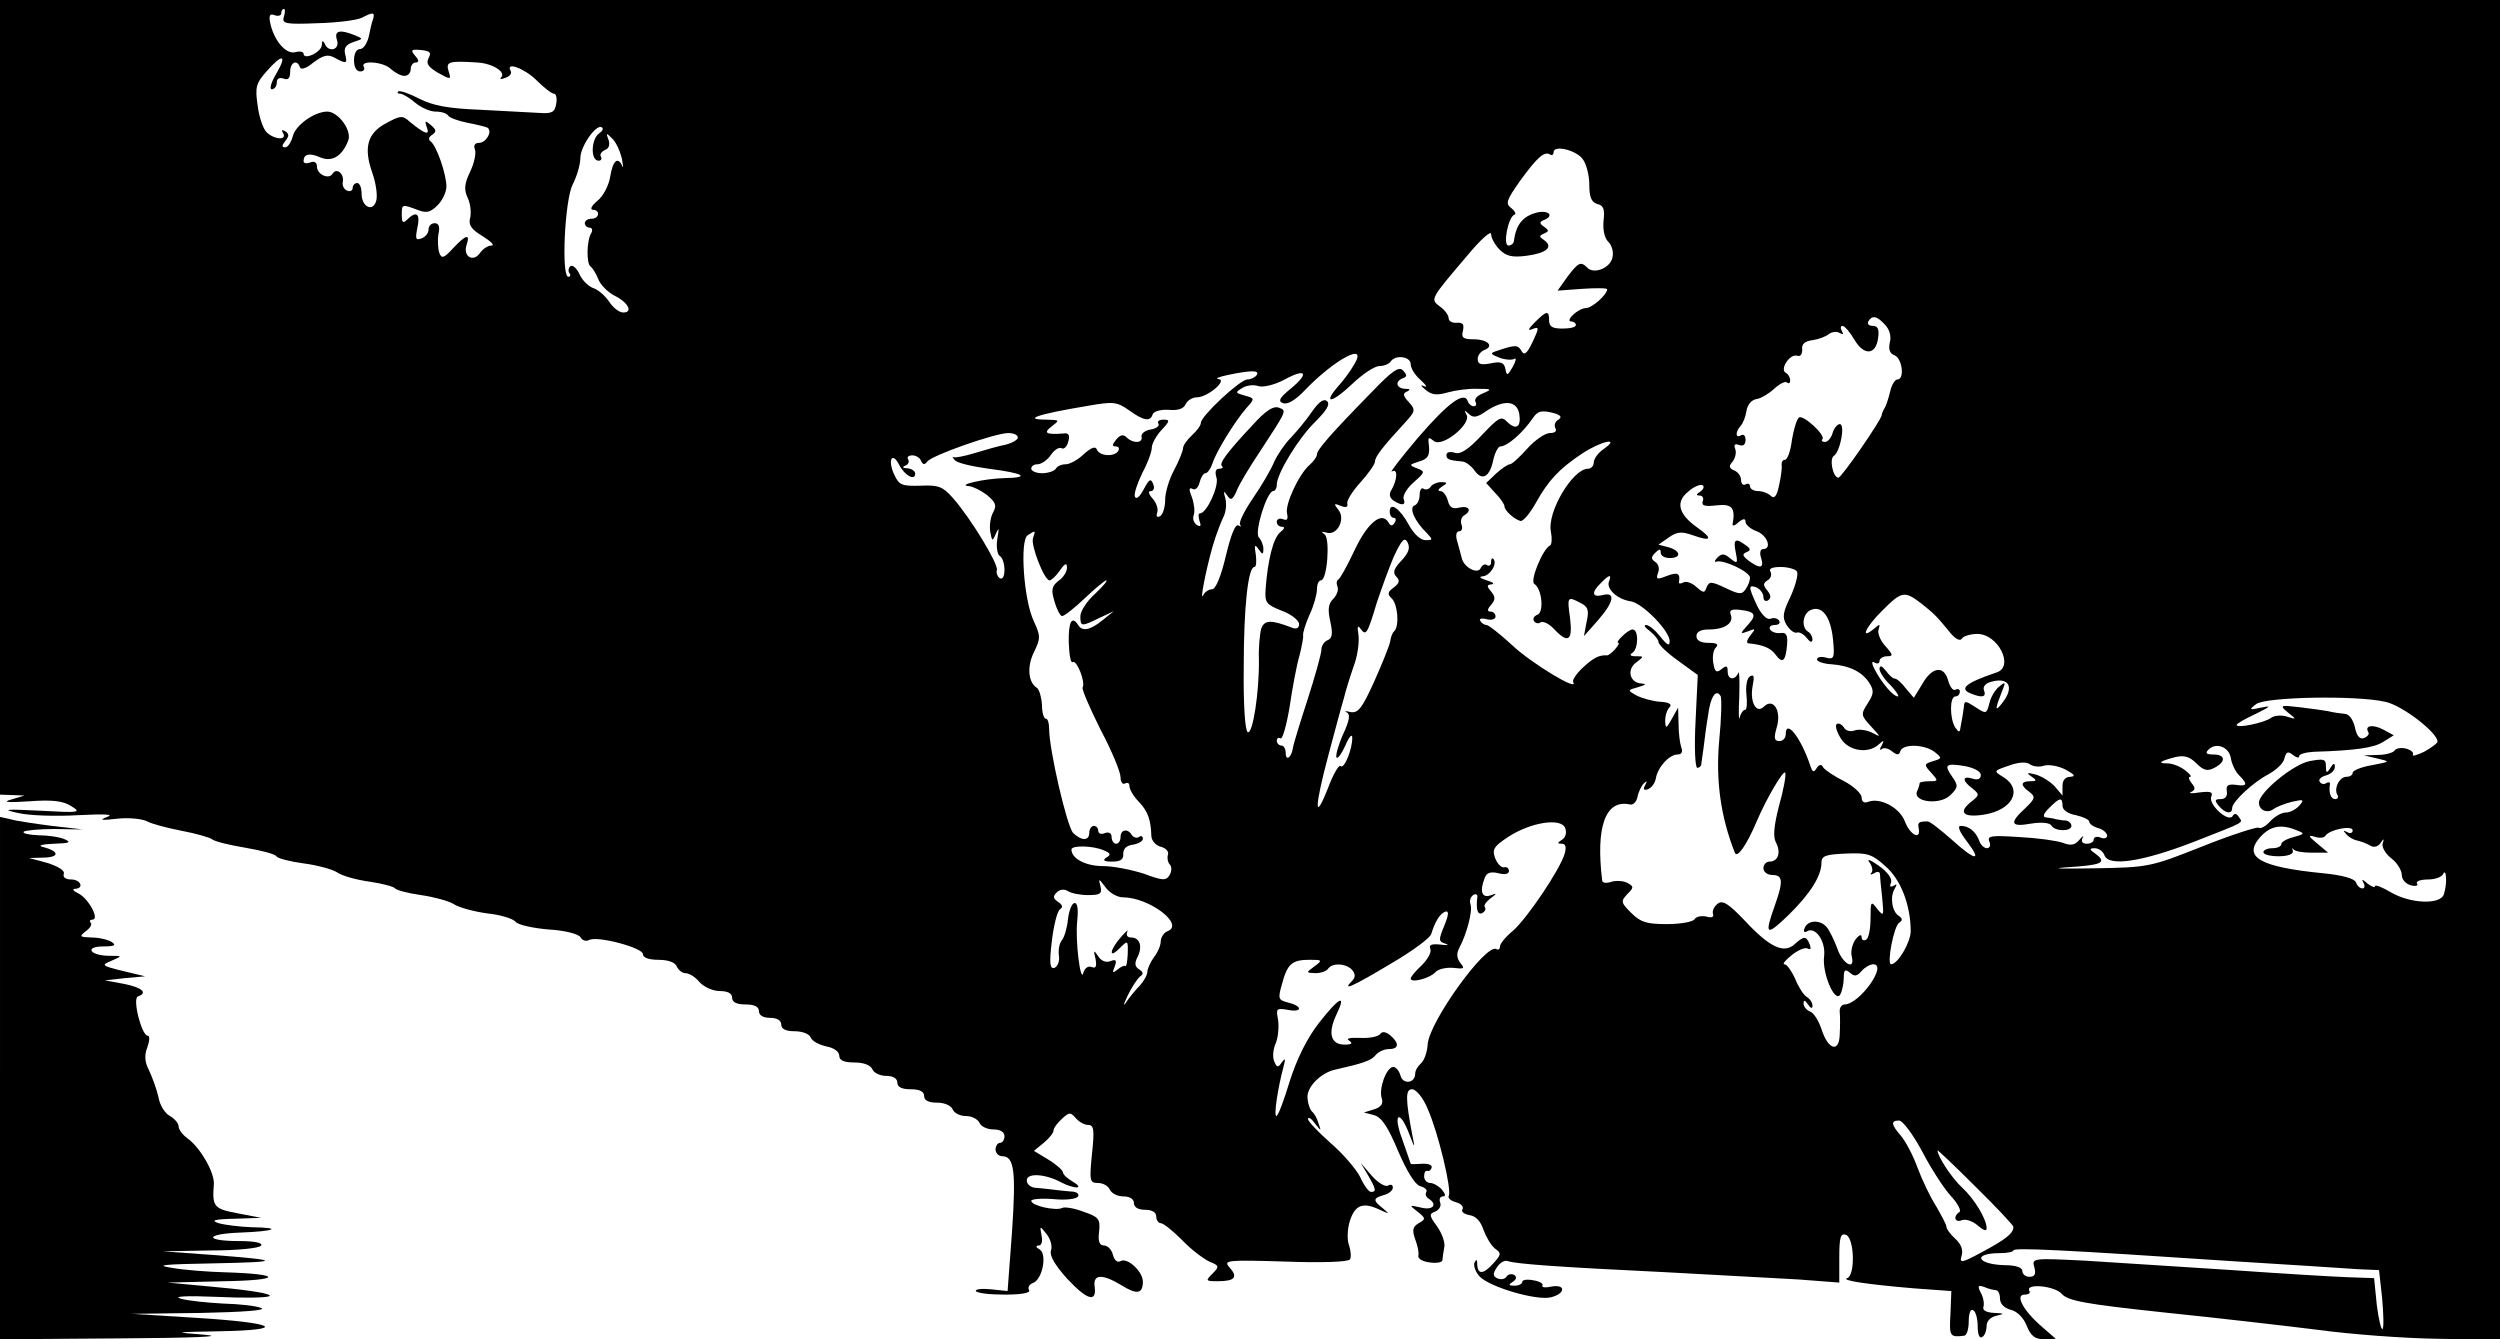 <?xml version="1.0" standalone="no"?>
<!DOCTYPE svg PUBLIC "-//W3C//DTD SVG 20010904//EN"
 "http://www.w3.org/TR/2001/REC-SVG-20010904/DTD/svg10.dtd">
<svg version="1.0" xmlns="http://www.w3.org/2000/svg"
 width="560pt" height="300pt" viewBox="0 0 560 300"
 preserveAspectRatio="xMidYMid meet">
<g transform="translate(0,300) scale(0.1,-0.1)"
fill="#000000" stroke="none">
<path d="M0 2110 l0 -890 28 -1 27 -1 -30 -9 c-21 -6 -8 -7 40 -4 52 4 77 1
95 -11 23 -14 18 -15 -70 -10 -79 4 -87 3 -50 -5 25 -6 85 -8 135 -5 60 3 82
2 65 -4 -19 -7 -13 -8 22 -4 26 3 56 0 68 -6 11 -6 46 -15 77 -21 32 -6 63
-15 68 -19 6 -5 39 -13 75 -19 35 -6 66 -14 69 -19 3 -5 31 -12 61 -16 30 -4
64 -13 75 -20 11 -8 44 -17 73 -21 28 -4 54 -11 57 -15 3 -4 29 -11 58 -15 28
-4 62 -13 73 -20 12 -8 46 -17 75 -21 30 -3 59 -12 64 -19 6 -7 39 -14 73 -17
37 -2 67 -10 72 -17 4 -8 13 -10 19 -7 17 11 121 -17 121 -31 0 -8 13 -13 35
-13 22 0 38 -6 41 -15 4 -8 12 -15 20 -15 8 0 22 -9 31 -20 10 -11 30 -20 45
-20 18 0 28 -5 28 -15 0 -10 10 -15 30 -15 20 0 30 -5 30 -15 0 -9 9 -15 25
-15 16 0 25 -6 25 -15 0 -10 10 -15 30 -15 17 0 33 -6 36 -14 3 -8 18 -16 35
-20 17 -3 29 -12 29 -21 0 -10 10 -15 34 -15 21 0 36 -6 40 -15 3 -8 17 -15
31 -15 16 0 25 -6 25 -15 0 -10 10 -15 30 -15 20 0 30 -5 30 -15 0 -10 10 -15
29 -15 16 0 31 -6 35 -15 3 -8 16 -15 30 -15 13 0 26 -7 30 -15 3 -8 17 -15
31 -15 16 0 25 -6 25 -15 0 -8 -4 -15 -10 -15 -5 0 -10 -7 -10 -15 0 -8 7 -15
15 -15 27 0 31 -34 22 -168 l-10 -134 -38 4 c-20 2 -35 0 -33 -4 3 -5 32 -8
65 -8 38 0 58 4 54 10 -3 6 0 13 9 16 21 8 32 64 15 75 -9 5 -10 9 -2 9 6 0 9
9 6 23 -4 21 -4 22 11 3 9 -11 14 -28 10 -38 -3 -11 9 -32 37 -63 44 -47 66
-54 61 -17 -4 28 17 29 60 3 35 -22 48 -19 48 8 0 23 -35 55 -50 46 -7 -4 -14
2 -17 14 -3 12 -12 21 -20 21 -10 0 -14 9 -11 31 3 29 -1 33 -36 45 -21 8 -42
11 -47 8 -13 -7 -69 5 -69 16 0 4 22 6 49 4 28 -3 52 0 56 6 3 6 -4 11 -17 11
-13 1 -30 3 -38 4 -8 1 -25 3 -37 4 -14 0 -23 8 -23 17 0 17 41 15 78 -5 11
-6 27 -11 34 -11 7 1 3 6 -9 13 -12 7 -22 16 -22 21 0 4 -14 17 -32 28 l-33
20 22 18 c12 10 22 22 22 28 0 5 8 16 19 26 16 15 19 15 31 1 7 -8 19 -15 28
-15 12 0 14 -11 8 -65 -6 -61 -5 -65 14 -65 11 0 23 -7 26 -15 4 -8 17 -15 30
-15 15 0 24 -6 24 -15 0 -9 9 -15 25 -15 16 0 25 -6 25 -15 0 -8 5 -15 10 -15
6 0 27 -17 48 -38 20 -21 48 -42 61 -48 22 -9 23 -11 7 -27 -16 -16 -16 -17
12 -17 38 0 46 9 26 31 -14 16 -7 17 125 13 80 -3 142 -1 145 5 3 5 2 19 -2
31 -5 13 -4 37 2 56 12 36 30 42 69 23 20 -9 20 -9 5 4 -23 18 -23 23 2 30 11
3 20 10 20 17 0 6 -5 8 -11 4 -6 -3 -22 6 -36 22 l-25 29 16 -27 c18 -31 20
-38 7 -38 -5 0 -16 15 -24 33 -9 18 -39 53 -67 77 -27 24 -50 48 -50 53 0 6 7
2 15 -9 15 -19 15 -19 8 1 -3 11 -10 22 -14 25 -4 3 -9 16 -10 29 -4 24 29 58
62 65 62 14 80 20 90 32 6 8 20 14 30 14 23 0 24 13 3 31 -10 8 -18 9 -22 3
-4 -6 -24 -10 -45 -9 -23 1 -33 -1 -25 -6 9 -6 6 -9 -10 -9 -31 0 -38 25 -19
66 24 49 8 42 -39 -18 -27 -35 -49 -80 -65 -130 -13 -43 -26 -78 -30 -78 -6 0
3 62 16 110 5 19 4 21 -4 10 -8 -12 -11 -12 -17 3 -4 10 -2 28 4 41 5 12 7 35
5 51 -5 26 -4 27 21 23 33 -7 35 8 2 16 -23 6 -24 8 -14 43 12 44 22 53 62 53
28 0 29 -1 10 -15 -19 -14 -19 -14 3 -15 12 0 25 5 28 10 9 14 41 12 54 -3 8
-10 7 -17 -1 -25 -23 -23 2 -12 87 39 48 28 89 58 91 67 9 29 20 46 32 50 8 2
7 -8 -3 -32 -13 -32 -13 -35 3 -40 9 -3 4 -4 -11 -2 -20 2 -27 0 -23 -10 3 -7
-6 -23 -19 -36 -14 -13 -25 -26 -25 -30 0 -11 44 1 55 14 6 7 23 11 39 10 26
-3 28 -2 17 11 -8 11 -9 21 -2 34 17 32 30 83 25 97 -3 8 0 17 6 21 6 4 11 1
9 -6 -3 -27 1 -40 12 -34 6 4 8 9 5 13 -3 3 2 11 12 19 16 12 16 13 0 7 -19
-6 -24 10 -12 40 4 11 13 14 30 10 15 -4 24 -2 24 5 0 6 -5 10 -11 8 -6 -1
-15 8 -20 21 -7 19 -3 26 29 47 50 33 119 44 128 20 4 -10 1 -21 -7 -26 -11
-7 -11 -9 -1 -9 9 0 11 -7 7 -22 -11 -37 -85 -146 -116 -173 -16 -13 -29 -29
-29 -35 0 -6 -4 -9 -8 -6 -23 14 -150 -162 -154 -213 -1 -18 -8 -37 -15 -43
-7 -6 -13 -16 -13 -23 0 -22 -28 -25 -33 -4 -3 10 -10 19 -16 19 -15 0 -33
-48 -26 -70 4 -12 -1 -20 -17 -25 l-23 -7 23 -6 c17 -5 31 -26 54 -81 20 -46
38 -75 49 -78 11 -3 17 -9 14 -13 -3 -5 -1 -11 5 -15 21 -13 10 -27 -17 -20
-27 6 -27 6 -8 -9 19 -15 19 -17 3 -26 -14 -8 -15 -16 -8 -36 5 -13 9 -30 7
-37 -1 -7 10 -13 26 -15 15 -2 27 0 28 5 0 4 2 17 4 28 3 11 -5 32 -16 48 -18
24 -18 28 -4 33 9 4 14 13 11 20 -3 8 0 14 6 14 7 0 6 5 -2 15 -7 8 -19 15
-26 15 -8 0 -14 7 -14 15 0 8 3 14 8 12 4 -1 8 3 9 8 1 6 -9 9 -23 8 -13 -1
-24 -1 -24 0 0 1 -9 26 -19 55 -22 58 -6 69 16 11 12 -32 13 -32 7 -4 -16 84
-16 105 -1 105 9 0 25 -19 35 -44 23 -51 55 -183 47 -195 -2 -5 5 -11 16 -14
12 -3 18 -10 15 -16 -4 -5 4 -11 16 -13 14 -2 25 -14 31 -33 6 -16 17 -35 26
-42 14 -10 14 -13 -3 -32 -23 -26 -36 -27 -37 -3 0 11 -2 12 -6 4 -3 -7 2 -21
11 -31 22 -24 128 -55 160 -47 33 8 34 30 1 24 -13 -3 -22 -2 -20 2 3 4 -6 10
-20 12 -14 3 -25 1 -25 -3 0 -5 -8 -9 -17 -9 -14 0 -15 2 -4 9 8 5 9 11 3 15
-6 3 -13 2 -17 -3 -3 -6 -12 -8 -20 -5 -11 5 -12 10 -2 25 7 11 18 17 25 14
17 -6 106 -13 357 -25 110 -6 242 -13 293 -16 l92 -7 0 56 c0 46 3 55 15 51
19 -8 21 -90 3 -97 -16 -5 43 -14 150 -23 l83 -6 -2 -52 c-3 -50 -1 -52 31
-48 6 1 10 16 10 33 0 17 4 28 10 24 6 -3 10 -20 10 -36 0 -18 4 -28 10 -24 6
3 10 15 10 25 0 11 9 20 23 23 18 4 17 5 -6 6 -18 1 -27 6 -24 14 2 6 0 21 -6
31 -8 16 -6 18 8 13 9 -4 21 -7 26 -7 5 0 9 -9 9 -19 0 -11 9 -21 24 -25 14
-3 29 -18 36 -36 9 -23 19 -30 39 -30 l26 1 -31 27 c-42 36 -61 72 -39 72 9 0
14 4 11 8 -11 18 56 12 72 -6 14 -16 52 -23 230 -42 117 -12 273 -30 345 -39
73 -10 194 -19 270 -20 l137 -2 0 1500 0 1501 -2800 0 -2800 0 0 -890z m636
853 c-5 -16 2 -18 75 -15 44 1 89 7 99 12 25 13 30 13 26 -2 -3 -7 -7 -25 -10
-40 -4 -16 -12 -28 -20 -28 -8 0 -13 -11 -13 -25 0 -15 5 -25 14 -25 8 0 11 5
8 10 -10 16 45 12 61 -5 9 -8 22 -15 30 -15 8 0 14 7 14 15 0 8 5 15 11 15 8
0 8 5 -1 15 -11 13 -9 15 13 13 20 -2 24 -6 17 -18 -6 -12 -1 -20 21 -33 29
-16 30 -16 24 3 -7 22 0 24 64 20 35 -2 66 -22 53 -34 -3 -4 1 -4 11 0 9 3 14
10 11 15 -13 22 31 6 58 -21 16 -16 34 -30 39 -30 5 0 7 -10 5 -22 -3 -19 -9
-23 -37 -21 -19 1 -78 4 -131 7 -75 3 -107 9 -139 25 -23 12 -44 19 -47 16 -3
-3 -1 -5 5 -5 5 0 20 -9 33 -20 13 -11 33 -20 46 -20 13 0 25 -4 28 -9 3 -5
23 -12 43 -16 21 -4 41 -9 45 -11 12 -8 -3 -34 -19 -34 -9 0 -13 -6 -9 -15 3
-9 -2 -31 -11 -50 -13 -27 -14 -40 -5 -59 6 -13 8 -33 5 -45 -4 -15 3 -25 28
-40 19 -12 28 -21 20 -21 -8 0 -19 -7 -26 -17 -15 -21 -38 -8 -30 18 9 26 -1
24 -30 -7 -21 -23 -26 -24 -31 -10 -3 9 -4 28 -2 41 4 17 1 25 -8 25 -8 0 -14
-6 -14 -14 0 -8 -7 -17 -16 -20 -13 -5 -14 -1 -9 24 7 31 -2 39 -23 18 -9 -9
-12 -7 -12 10 0 25 0 25 35 12 20 -8 29 -6 45 10 11 11 20 30 20 42 0 28 -22
91 -35 101 -6 4 -5 10 3 15 10 7 10 11 -3 22 -13 11 -14 10 -9 -5 8 -20 -5
-15 -39 13 -15 14 -21 13 -52 -4 -42 -22 -51 -55 -31 -111 8 -23 12 -50 9 -62
-7 -27 -33 -15 -33 15 0 13 -4 24 -10 24 -5 0 -10 -5 -10 -11 0 -6 -6 -9 -12
-6 -7 2 -12 11 -10 20 3 18 -14 32 -23 18 -8 -14 -35 -2 -35 16 0 9 -6 13 -15
9 -8 -3 -15 -2 -15 3 0 16 13 19 36 9 27 -12 50 1 64 37 9 22 -22 65 -47 65
-28 0 -71 -30 -77 -55 -4 -14 -11 -25 -17 -25 -8 0 -8 4 0 14 9 11 9 16 0 22
-8 4 -9 3 -5 -4 10 -17 -20 -15 -37 2 -8 8 -17 35 -20 61 -6 40 -3 49 20 75
36 41 47 38 22 -5 -12 -20 -16 -35 -10 -35 6 0 11 7 11 15 0 9 6 12 15 9 10
-4 15 0 15 15 0 22 16 29 22 10 2 -6 15 -2 30 11 22 16 32 19 47 11 27 -15 30
-14 24 8 -3 14 2 21 19 27 22 7 22 7 3 15 -35 14 -47 10 -40 -11 7 -22 -20
-29 -28 -7 -4 7 -6 6 -6 -4 -1 -16 -41 -35 -41 -19 0 4 -9 6 -19 3 -21 -5 -48
27 -56 67 -3 16 0 20 10 16 8 -3 15 -1 15 4 0 6 3 10 6 10 3 0 3 -8 0 -17z
m707 -261 c-19 -12 -21 -62 -2 -62 5 0 8 4 5 9 -3 5 1 11 9 15 9 3 12 12 8 23
-6 16 -5 16 8 3 9 -8 18 -29 22 -45 3 -17 4 -24 1 -17 -10 22 -21 13 -27 -23
-3 -20 -16 -45 -29 -55 -13 -11 -17 -19 -10 -20 17 0 15 -20 -3 -20 -8 0 -15
-4 -15 -10 0 -5 5 -10 11 -10 5 0 7 -5 4 -11 -11 -16 -12 -70 -2 -76 4 -3 12
-15 17 -28 5 -13 21 -29 36 -37 31 -15 43 -38 20 -38 -9 0 -23 11 -32 25 -9
13 -25 27 -36 30 -10 4 -24 17 -30 31 -6 13 -15 21 -20 18 -4 -3 -6 -10 -3
-15 4 -5 3 -9 -2 -9 -16 0 -8 173 10 207 9 18 17 44 17 59 0 27 38 80 49 68 3
-3 0 -8 -6 -12z m2202 -58 c8 -10 15 -36 15 -57 0 -29 5 -40 18 -44 14 -3 17
-12 14 -37 -2 -20 2 -39 10 -47 8 -7 13 -23 10 -35 -4 -24 -41 -39 -56 -24
-15 15 -20 13 -45 -20 l-22 -31 55 4 c31 2 56 2 56 -1 0 -12 -34 -42 -47 -42
-8 0 -21 -7 -29 -15 -9 -8 -11 -15 -5 -15 6 0 11 -4 11 -8 0 -5 -13 -8 -30 -8
-22 0 -30 4 -30 18 0 23 -5 23 -32 -4 -15 -15 -17 -20 -5 -15 15 6 15 3 0 -29
-13 -27 -19 -31 -25 -20 -8 14 -14 14 -55 0 -16 -5 -15 -7 5 -15 13 -5 28 -6
34 -3 5 4 4 -4 -3 -17 -12 -21 -14 -22 -17 -5 -3 14 -10 17 -33 12 -22 -4 -29
-2 -29 10 0 8 7 17 15 20 23 9 7 24 -25 24 -23 0 -27 4 -23 19 3 14 0 19 -13
18 -10 -1 -19 3 -19 10 0 7 -9 19 -19 26 -23 17 -23 16 62 116 28 34 52 55 52
47 0 -9 9 -25 19 -35 15 -15 28 -18 60 -14 46 6 61 20 40 35 -12 8 -12 10 0
15 11 5 11 7 0 15 -11 7 -11 11 -1 15 24 9 12 23 -15 17 -32 -8 -47 -27 -52
-64 0 -5 -6 -10 -12 -10 -13 0 -1 63 13 69 5 1 2 8 -7 15 -13 10 -11 17 20 61
38 52 54 67 67 59 4 -3 8 -1 8 5 0 17 50 5 65 -15z m678 -372 c10 -11 14 -26
10 -40 -3 -15 0 -24 11 -28 17 -7 23 -54 6 -54 -5 0 -13 -12 -16 -27 -4 -16
-9 -32 -13 -38 -3 -5 -6 -12 -6 -15 -1 -11 -90 -140 -97 -140 -12 0 -21 42
-10 49 14 9 26 71 13 71 -5 0 -13 -9 -16 -20 -3 -11 -11 -20 -17 -20 -6 0 -9
3 -6 6 9 8 -42 55 -52 49 -5 -3 -12 -26 -16 -50 -3 -25 -10 -45 -16 -45 -5 0
-8 -6 -7 -12 1 -7 -2 -28 -6 -46 -5 -24 -11 -30 -18 -23 -6 6 -19 11 -29 11
-10 0 -18 5 -18 11 0 5 -4 7 -10 4 -5 -3 -10 1 -10 10 0 8 -7 18 -15 21 -12 5
-13 10 -4 20 6 8 9 20 6 28 -4 10 -1 13 9 9 9 -3 14 1 14 12 0 9 -4 13 -10 10
-13 -8 -13 8 -1 21 5 5 11 20 13 33 2 14 11 25 22 27 10 1 28 12 40 23 13 12
26 18 29 14 4 -3 7 -1 7 5 0 6 -4 14 -10 17 -14 8 10 44 26 38 7 -2 11 3 11
14 -2 12 6 19 23 21 14 2 30 8 37 14 7 5 18 6 24 2 8 -4 9 -3 5 4 -4 7 -3 12
1 12 5 0 17 -14 27 -31 21 -36 48 -35 53 4 3 20 -1 27 -12 27 -9 0 -13 5 -10
10 9 15 20 12 38 -8z m-1190 -89 c-9 -16 -26 -38 -37 -50 -34 -40 -11 -35 33
7 23 22 50 40 61 40 10 0 22 5 25 10 10 16 45 12 45 -6 0 -9 10 -25 23 -36 12
-11 15 -17 7 -13 -9 4 -8 1 3 -8 14 -12 26 -13 50 -6 18 5 48 9 67 8 32 0 33
-1 12 -10 -13 -5 -20 -13 -17 -19 3 -5 2 -10 -4 -10 -5 0 -11 5 -13 11 -8 24
-45 -4 -113 -83 -38 -45 -64 -79 -57 -74 14 8 12 -20 -2 -43 -5 -8 -3 -16 5
-22 20 -13 29 -11 23 4 -2 7 8 24 23 37 25 22 26 24 7 31 -18 7 -18 8 4 15 22
6 26 15 22 43 -1 12 1 12 12 3 19 -15 85 39 73 59 -6 11 -5 11 5 2 10 -10 19
-8 39 6 39 26 68 24 74 -5 5 -30 -6 -39 -27 -19 -13 14 -19 10 -57 -30 -30
-32 -48 -44 -61 -39 -10 3 -18 1 -18 -5 0 -10 5 -12 37 -15 7 -1 19 -10 26
-20 17 -24 34 -15 42 24 4 17 11 30 16 30 15 0 50 30 73 64 10 15 19 17 41 12
21 -5 25 -10 16 -16 -8 -4 -10 -13 -7 -19 4 -7 -1 -11 -12 -11 -11 0 -34 -16
-51 -35 -17 -19 -34 -35 -39 -35 -4 0 -18 -9 -31 -21 l-22 -21 20 -22 c12 -12
21 -26 21 -30 0 -10 23 -30 36 -33 6 -1 21 17 34 40 29 52 53 77 104 111 42
28 88 38 48 10 -12 -8 -22 -22 -22 -30 0 -8 -6 -14 -13 -14 -34 0 -92 -97 -83
-141 3 -15 2 -29 -2 -31 -16 -7 -46 -80 -35 -86 17 -11 22 -63 7 -69 -8 -3
-11 -9 -8 -14 3 -5 10 -7 15 -3 6 3 19 -3 30 -15 32 -34 42 -26 36 24 -7 49
-6 50 24 34 16 -8 19 -16 13 -42 l-6 -32 31 35 c36 41 41 65 11 57 -24 -6 -26
6 -4 27 19 20 25 20 18 3 -6 -17 20 -40 49 -44 26 -4 87 -66 87 -89 0 -12 -5
-10 -21 10 -11 14 -25 26 -32 26 -6 0 -2 -6 9 -14 10 -8 19 -19 19 -24 0 -6
20 -25 44 -42 l44 -32 -5 -104 c-3 -57 -1 -104 4 -104 4 0 8 3 9 8 0 4 3 21 5
37 2 17 6 49 10 72 5 42 18 61 28 44 3 -4 2 -50 -3 -100 -8 -88 3 -170 35
-251 5 -14 27 18 49 70 21 50 61 118 64 109 2 -6 -4 -39 -14 -74 -11 -43 -14
-69 -7 -82 12 -22 5 -43 -14 -43 -8 0 -14 -7 -14 -15 0 -8 9 -15 20 -15 24 0
25 -14 5 -70 -23 -65 -19 -68 31 -20 49 48 74 88 74 117 0 16 9 19 55 21 48 2
58 -1 88 -28 35 -30 57 -88 57 -147 -1 -25 -29 -73 -44 -73 -10 0 6 85 18 93
8 5 8 9 0 15 -16 9 -21 43 -10 61 6 10 5 12 -2 7 -8 -4 -10 -2 -6 7 3 9 -8 24
-28 38 -18 13 -27 16 -21 8 7 -9 9 -20 5 -24 -4 -5 -1 -5 6 -1 6 4 12 4 13 -1
0 -4 2 -28 5 -53 4 -42 4 -44 -11 -26 -14 19 -15 17 -15 -21 0 -23 -4 -45 -10
-48 -5 -3 -10 -1 -10 6 0 7 -6 5 -14 -6 -7 -10 -11 -27 -8 -38 8 -33 -22 -15
-33 20 -6 16 -16 37 -23 46 -15 18 -44 16 -50 -3 -3 -7 0 -10 6 -6 19 11 42
-23 38 -56 -5 -38 24 -105 36 -86 4 7 8 24 8 37 0 19 3 21 14 12 10 -9 16 -8
26 4 7 8 19 15 26 15 33 0 -30 -89 -64 -90 -7 0 -12 -8 -11 -17 1 -10 1 -32 0
-50 -1 -42 -26 -35 -41 12 -6 18 -17 36 -25 39 -8 3 -15 11 -15 18 0 9 3 8 10
-2 6 -9 10 -10 10 -3 0 7 -6 16 -13 20 -7 4 -19 23 -26 41 -8 17 -18 32 -24
32 -5 0 2 9 17 21 14 11 30 18 36 14 6 -3 7 0 4 9 -8 20 -13 20 -34 1 -24 -22
-56 -7 -111 52 -37 39 -50 47 -61 39 -8 -6 -13 -16 -11 -23 3 -7 -3 -10 -15
-6 -11 2 -23 0 -26 -6 -4 -6 -32 -11 -62 -11 -45 0 -59 4 -80 25 -23 23 -24
26 -9 42 15 15 15 17 1 25 -9 5 -25 6 -36 3 -11 -4 -20 -3 -21 2 -15 121 7
183 62 171 7 -2 15 6 17 17 2 11 9 25 14 30 8 7 8 6 3 -4 -5 -9 -3 -12 6 -9 8
3 16 13 18 24 4 25 30 54 49 54 9 0 12 6 8 16 -3 9 -6 32 -6 52 l-1 37 -14
-25 c-13 -23 -14 -23 -15 -5 0 12 4 25 10 31 6 6 -1 11 -21 12 -17 1 -41 8
-53 14 -21 12 -21 12 4 19 17 5 19 7 7 8 -26 1 -34 31 -12 47 18 14 18 14 -1
14 -12 0 -15 3 -7 8 13 9 14 52 0 52 -5 0 -15 -7 -23 -15 -9 -8 -13 -15 -9
-15 3 0 0 -6 -7 -14 -7 -8 -15 -14 -18 -14 -18 1 -30 -5 -54 -27 -15 -14 -25
-29 -22 -33 14 -23 -95 43 -137 83 -27 25 -53 45 -57 45 -5 0 -11 4 -14 9 -4
5 3 7 14 4 11 -3 20 0 20 6 0 6 -5 11 -11 11 -8 0 -8 5 1 15 10 12 10 18 0 30
-10 12 -10 15 1 16 8 1 3 5 -11 9 -15 5 -18 8 -9 9 17 1 34 29 24 39 -3 3 -5
0 -5 -7 0 -7 -4 -10 -9 -7 -5 4 -11 0 -14 -6 -6 -16 -39 1 -43 23 -2 7 -6 24
-10 37 -4 13 -2 22 5 22 5 0 8 6 5 14 -3 8 -1 17 5 21 19 11 12 23 -10 18 -15
-4 -22 0 -26 16 -3 11 -10 21 -17 21 -6 0 -4 5 4 10 13 8 13 10 -2 10 -9 0
-20 -5 -23 -10 -4 -6 -11 -8 -16 -5 -5 4 -9 -3 -9 -14 0 -10 -5 -21 -11 -23
-14 -5 0 -36 27 -62 14 -15 14 -16 -3 -16 -11 0 -26 14 -37 34 -20 37 -43 53
-43 30 0 -8 4 -14 9 -14 5 0 6 -5 2 -11 -5 -8 -9 -8 -14 1 -15 25 -47 -1 -76
-63 -16 -34 -32 -63 -36 -65 -4 -2 -5 -9 -2 -16 3 -8 -2 -20 -10 -28 -11 -11
-12 -24 -6 -51 6 -27 4 -37 -6 -41 -8 -3 -14 -13 -14 -21 0 -9 -14 -59 -31
-112 -17 -52 -32 -101 -33 -109 -3 -21 -16 -30 -16 -11 0 9 -4 17 -10 17 -5 0
-10 5 -10 11 0 5 4 8 8 5 5 -3 14 30 21 72 6 42 16 94 22 114 5 20 9 40 8 45
-1 4 5 25 14 45 10 21 17 47 17 58 0 11 4 20 9 20 14 0 21 94 8 103 -8 6 -7 7
4 4 24 -8 44 30 27 51 -11 14 -10 15 5 9 12 -5 17 -3 15 5 -2 6 11 27 29 47
18 20 33 41 33 47 0 11 18 34 67 87 24 26 24 29 9 46 -14 15 -14 20 -4 24 8 4
7 6 -4 6 -21 1 -24 17 -5 24 9 3 9 7 0 17 -9 10 -24 0 -70 -48 -96 -98 -123
-130 -123 -140 0 -5 -7 -15 -16 -23 -24 -20 -56 -89 -51 -109 3 -13 0 -17 -9
-13 -8 3 -14 0 -14 -6 0 -6 5 -11 12 -11 7 0 5 -5 -4 -12 -16 -13 -28 -62 -33
-127 -2 -31 1 -35 36 -49 22 -8 39 -22 39 -30 0 -9 -6 -12 -16 -8 -47 18 -62
18 -69 -3 -3 -11 -6 -42 -5 -68 1 -74 -14 -169 -25 -163 -6 3 -10 61 -9 145 0
138 10 225 24 225 4 0 5 12 3 28 -4 21 -2 24 6 12 9 -13 11 -13 11 1 0 8 -5
20 -10 25 -11 11 18 104 32 104 4 0 8 6 8 14 0 25 49 105 86 141 25 25 34 39
27 46 -7 7 -18 0 -34 -23 -12 -18 -34 -44 -47 -58 -14 -14 -31 -39 -38 -55 -7
-17 -28 -53 -48 -82 -19 -28 -32 -54 -28 -59 4 -4 2 -4 -4 -1 -7 4 -17 -22
-28 -68 -11 -47 -23 -75 -31 -75 -7 0 -16 -6 -19 -12 -10 -22 5 54 20 107 8
28 20 58 25 68 5 10 7 28 4 40 -5 17 -4 19 4 7 8 -12 12 -10 21 10 5 14 28 52
50 85 64 98 63 95 44 102 -12 4 -29 -7 -58 -39 -60 -64 -75 -86 -69 -92 4 -3
1 -6 -6 -6 -8 0 -10 -7 -6 -20 6 -19 -22 -80 -37 -80 -4 0 -4 -7 -1 -17 4 -11
3 -14 -6 -9 -7 5 -10 14 -7 22 3 8 1 26 -4 40 -7 17 -7 23 1 19 6 -4 13 2 16
14 3 12 9 21 13 21 5 0 12 10 16 22 8 26 50 94 76 124 19 21 19 22 -4 28 -21
6 -22 7 -5 17 9 6 26 8 36 4 11 -3 36 3 57 14 49 27 58 16 16 -19 -26 -21 -30
-29 -18 -33 10 -4 28 7 48 28 68 71 144 111 111 58z m-218 -23 c-3 -5 -13 -10
-21 -10 -16 0 -104 -82 -104 -97 0 -6 -9 -18 -20 -28 -11 -10 -20 -23 -20 -29
0 -6 -9 -28 -20 -49 -11 -20 -20 -50 -20 -66 0 -17 -5 -33 -11 -37 -7 -4 -10
-1 -7 7 3 8 -1 22 -10 32 -9 10 -11 17 -4 17 6 0 9 7 5 16 -5 13 -9 11 -21
-12 -9 -17 -17 -24 -20 -16 -2 7 6 30 17 53 12 22 21 47 21 56 0 9 10 27 22
40 19 20 19 23 4 23 -9 0 -15 -4 -11 -9 3 -5 -5 -11 -17 -13 -13 -2 -22 -9
-21 -16 4 -15 -19 -16 -33 -2 -8 8 -15 6 -24 -5 -9 -11 -9 -15 -1 -15 7 0 9
-4 6 -10 -9 -14 -42 -12 -48 3 -3 8 -12 5 -29 -10 -13 -13 -32 -23 -41 -23 -9
0 -19 -4 -22 -10 -3 -5 -17 -10 -31 -10 -13 0 -24 5 -24 10 0 6 6 10 14 10 8
0 22 9 30 21 8 12 19 18 24 15 5 -3 12 3 15 15 4 14 1 20 -11 18 -39 -3 -46 1
-26 16 18 14 18 14 -10 15 -58 0 -23 12 91 31 57 10 65 9 92 -10 33 -24 48
-26 53 -9 3 7 18 11 36 10 22 -2 34 3 38 13 4 8 15 15 25 15 24 0 70 39 48 41
-8 1 2 5 21 9 53 11 72 11 65 0z m-535 -140 c0 -5 -12 -12 -27 -16 -16 -3 -47
-12 -70 -19 -23 -7 -44 -11 -47 -9 -4 2 -2 -1 3 -7 5 -6 39 -14 76 -19 79 -10
95 -20 34 -21 -44 -1 -109 -16 -78 -18 9 -1 27 -10 40 -20 19 -16 22 -23 14
-38 -6 -10 -9 -29 -7 -43 4 -23 5 -24 13 -5 7 15 7 12 3 -12 -3 -17 0 -34 5
-38 6 -3 11 -17 11 -31 0 -15 -4 -23 -11 -19 -5 4 -8 12 -6 18 4 13 -59 117
-99 162 -22 25 -32 29 -72 27 -42 -1 -48 1 -59 25 -15 32 -5 53 11 22 12 -24
36 -37 36 -20 0 6 -8 11 -17 12 -11 0 -13 3 -5 6 6 2 10 9 6 14 -3 5 1 9 10 9
8 0 17 -6 19 -12 4 -9 8 -10 14 -2 10 14 150 63 181 64 12 0 22 -4 22 -10z
m1529 -121 c-10 -6 -10 -9 -2 -9 7 0 10 -6 7 -13 -3 -10 5 -12 31 -9 34 4 43
-5 36 -42 -1 -5 5 -4 13 4 11 9 16 9 16 1 0 -6 11 -16 25 -21 24 -9 35 -40 14
-40 -6 0 -8 -9 -4 -20 7 -23 -2 -25 -28 -6 -14 11 -15 15 -5 19 10 4 10 8 -2
16 -23 17 -28 13 -22 -16 5 -25 4 -27 -12 -14 -13 11 -19 12 -29 2 -7 -7 -7
-11 -2 -9 16 5 75 -23 75 -36 0 -6 -4 -18 -10 -26 -8 -12 -14 -12 -45 3 -32
15 -36 15 -42 2 -5 -14 -7 -14 -24 1 -10 9 -23 13 -29 9 -6 -3 -10 -3 -9 2 3
19 -3 22 -27 13 -23 -9 -25 -8 -20 7 4 9 1 20 -6 24 -10 7 -10 11 0 21 9 9 12
9 12 0 0 -7 9 -12 20 -12 27 0 25 16 -2 24 l-23 6 23 16 c18 13 29 14 54 5 42
-15 46 -8 9 18 -42 30 -48 57 -19 80 12 11 27 17 32 14 4 -3 2 -9 -5 -14z
m-1495 -104 c-6 -15 25 -95 37 -95 4 0 15 10 23 22 12 17 16 18 16 6 0 -8 -8
-22 -19 -29 -15 -12 -17 -20 -9 -46 5 -18 13 -33 17 -33 5 0 28 18 51 40 23
22 45 40 48 40 4 0 -8 -14 -25 -30 -18 -16 -33 -39 -33 -50 0 -24 2 -24 43 -4
l32 15 -25 -20 c-28 -23 -46 -26 -55 -11 -14 22 -22 7 -21 -39 1 -27 4 -47 9
-44 9 5 29 -45 22 -57 -2 -4 16 -46 40 -94 25 -47 45 -95 45 -107 0 -11 5 -17
10 -14 6 3 10 1 10 -6 0 -7 9 -23 21 -35 20 -21 27 -40 28 -77 1 -11 10 -21
22 -24 11 -3 18 -11 15 -18 -2 -7 0 -17 4 -21 5 -5 5 -15 0 -24 -8 -13 -15
-13 -58 3 -28 9 -69 17 -92 17 -38 0 -70 17 -70 37 0 10 49 9 73 -2 15 -6 16
-10 5 -16 -9 -6 -5 -9 13 -9 19 0 26 5 25 17 0 12 7 19 22 21 12 2 22 8 22 13
0 6 -4 8 -9 4 -5 -3 -12 -1 -16 5 -9 15 -25 12 -25 -5 0 -8 -4 -15 -10 -15 -5
0 -10 7 -10 15 0 9 -6 12 -15 9 -8 -4 -15 -1 -15 5 0 6 -4 11 -10 11 -5 0 -10
-7 -10 -15 0 -19 -17 -19 -36 -1 -14 14 -54 187 -54 234 0 12 -3 22 -7 22 -5
0 -9 14 -9 31 -1 17 -6 34 -11 38 -20 12 -23 48 -7 80 15 31 15 36 0 69 -23
47 -32 182 -14 193 18 12 18 11 12 -6z m825 -51 c-17 -18 -20 -27 -11 -36 8
-8 7 -14 -6 -24 -14 -10 -15 -15 -4 -25 13 -14 17 -61 5 -73 -4 -3 -8 -14 -9
-23 -2 -10 -18 -50 -36 -90 -27 -60 -36 -71 -53 -68 -11 3 -15 2 -8 -1 8 -4 6
-18 -9 -50 -11 -25 -17 -48 -14 -51 3 -3 12 10 20 28 8 19 15 26 15 17 1 -24
-18 -72 -26 -64 -4 4 -17 -19 -29 -51 -31 -78 -29 -39 2 77 14 52 29 109 34
125 4 17 14 49 22 72 9 23 13 55 11 70 -3 20 -2 24 5 14 12 -16 15 -11 36 59
10 30 27 77 38 103 18 38 24 45 31 32 6 -12 3 -23 -14 -41z m886 -24 c4 -6 -3
-31 -14 -56 -18 -37 -19 -47 -9 -64 7 -11 17 -19 23 -17 5 2 15 -3 22 -12 8
-10 12 -11 13 -4 0 6 -4 15 -10 18 -16 10 -12 42 7 49 25 10 44 -16 49 -67 4
-41 2 -45 -16 -40 -11 3 -20 1 -20 -4 0 -5 15 -10 33 -11 40 -3 69 -17 85 -43
10 -16 9 -24 -4 -44 -16 -25 -16 -27 7 -52 23 -25 23 -25 2 -14 -12 6 -29 8
-38 5 -10 -4 -21 -1 -25 7 -5 7 -12 10 -16 7 -4 -4 1 -19 10 -33 18 -28 62
-34 85 -12 11 10 12 9 6 -3 -5 -8 -5 -12 0 -8 4 4 15 2 23 -5 12 -9 16 -9 19
1 6 16 53 15 76 -2 18 -14 17 -15 -3 -21 -20 -6 -21 -8 -4 -26 16 -18 16 -19
-4 -19 -12 0 -22 -2 -22 -4 0 -2 -2 -11 -6 -19 -9 -24 52 -31 75 -8 17 17 18
21 4 41 -19 27 -15 31 28 24 21 -4 36 -12 36 -20 0 -9 -7 -12 -19 -8 -23 7
-23 -5 0 -22 16 -13 16 -15 0 -28 -33 -25 -22 -38 25 -31 65 10 89 56 45 84
-23 14 -23 14 12 26 22 8 39 9 47 3 7 -5 21 -7 32 -3 11 3 33 -1 48 -9 20 -11
23 -15 11 -16 -12 0 -18 -8 -18 -21 l0 -21 -17 20 c-10 11 -29 23 -43 27 -19
5 -22 4 -10 -4 13 -9 13 -11 -2 -11 -22 0 -23 -9 -2 -24 14 -11 13 -15 -10
-37 -36 -33 -32 -42 13 -34 24 4 42 2 46 -4 8 -14 45 -14 45 -1 0 6 -6 11 -12
12 -7 0 -17 2 -23 3 -5 2 -16 3 -22 4 -8 1 -6 8 7 21 24 24 30 25 30 5 0 -9
12 -18 30 -21 17 -4 30 -10 30 -15 0 -4 9 -11 20 -14 11 -3 20 -11 20 -17 0
-5 -7 -8 -15 -4 -8 3 -15 1 -15 -4 0 -6 -7 -10 -16 -10 -9 0 -13 5 -9 13 4 6
0 5 -7 -4 -10 -12 -19 -14 -37 -7 -14 5 -58 11 -98 13 -62 4 -72 3 -67 -10 4
-8 1 -15 -5 -15 -7 0 -15 8 -18 18 -8 20 -23 32 -41 32 -8 0 -3 -13 14 -35 35
-46 19 -44 -35 5 -25 22 -48 40 -53 40 -20 0 -23 -2 -20 -16 5 -27 -20 -14
-31 16 -12 31 -55 54 -82 44 -9 -4 -15 0 -15 10 0 8 -18 25 -39 36 -22 11 -43
25 -47 31 -4 8 -9 7 -15 -2 -6 -10 -9 -9 -14 6 -21 63 -55 106 -55 70 0 -8 -6
-15 -14 -15 -12 0 -13 7 -6 31 11 37 -8 67 -29 46 -17 -17 -32 11 -25 47 4 21
3 26 -6 21 -7 -4 -10 -22 -8 -41 2 -19 1 -34 -3 -34 -4 0 -10 -8 -12 -17 -2
-10 -3 11 -1 47 1 36 0 59 -2 53 -8 -18 -24 -16 -24 3 0 13 -3 14 -14 5 -11
-9 -15 -6 -18 13 -3 14 0 30 5 35 8 8 3 11 -16 11 -17 0 -27 5 -27 15 0 10 10
15 28 15 35 0 56 14 49 33 -4 10 1 13 20 11 35 -4 39 -11 18 -34 -18 -20 -18
-21 1 -14 17 7 17 6 5 -9 -7 -9 -10 -17 -5 -18 32 -3 50 -10 61 -25 16 -22 23
-15 26 22 2 22 -2 28 -15 26 -9 -1 -19 2 -23 8 -3 5 1 10 10 10 9 0 14 4 10
10 -3 5 -12 7 -19 4 -8 -3 -20 9 -30 29 -20 43 -20 48 -1 41 8 -4 15 -13 15
-21 0 -8 5 -11 10 -8 8 5 7 12 -1 22 -10 12 -10 16 0 23 8 4 10 13 7 19 -5 7
3 11 23 11 16 0 33 -5 36 -10z m279 -72 c30 -24 34 -28 65 -66 12 -14 22 -19
26 -12 3 5 19 10 34 10 47 0 83 -73 44 -86 -71 -24 -86 -37 -57 -48 25 -10 34
-7 28 8 -3 8 4 16 17 19 40 11 52 -13 23 -49 -16 -20 -16 -14 3 34 6 14 4 15
-9 4 -9 -7 -19 -24 -22 -38 -6 -23 -7 -24 -31 -8 -23 15 -25 15 -26 0 -1 -9
-3 -20 -4 -26 -1 -5 -3 -16 -4 -22 -1 -9 -4 -8 -11 2 -13 20 -13 70 0 70 6 0
10 5 10 11 0 5 -4 7 -10 4 -5 -3 -12 6 -16 20 -9 35 -36 32 -58 -7 l-19 -31
-18 21 c-9 12 -20 22 -25 22 -4 0 -13 8 -20 18 -9 11 -13 12 -14 4 0 -7 11
-24 25 -37 13 -14 20 -25 16 -25 -10 0 -35 29 -51 59 -8 15 -8 21 -1 17 6 -4
11 -2 11 3 0 6 8 11 17 11 14 0 14 3 -4 23 -11 12 -18 29 -15 37 4 13 3 13
-11 1 -32 -26 -17 6 20 42 43 43 49 44 87 15z m1039 -220 c38 -8 117 -69 117
-89 0 -4 -14 -14 -30 -23 -17 -8 -28 -11 -25 -6 2 4 -4 10 -15 13 -11 3 -23 1
-26 -4 -3 -5 -20 -10 -37 -10 l-32 -1 30 -7 c30 -7 30 -7 -12 -15 -24 -4 -43
-12 -43 -17 0 -5 -6 -9 -14 -9 -16 0 -29 -27 -20 -41 3 -5 0 -9 -5 -9 -10 0
-15 14 -12 33 1 5 -3 6 -8 3 -5 -4 -12 -2 -15 3 -3 5 3 11 14 14 11 3 20 11
20 19 0 10 -3 9 -10 -2 -8 -13 -10 -12 -10 4 0 16 -5 17 -37 11 -36 -7 -113
-70 -113 -93 0 -17 19 -25 33 -14 7 5 25 12 41 16 26 6 28 5 17 -8 -8 -9 -21
-16 -31 -16 -9 0 -25 -9 -35 -20 -10 -11 -21 -17 -26 -14 -4 2 -61 -16 -126
-42 -116 -46 -120 -47 -243 -49 -69 -1 -98 -1 -65 2 82 5 95 10 71 29 -16 11
-17 14 -4 14 9 0 19 -7 22 -16 10 -26 86 -14 202 31 117 46 108 41 99 55 -5 8
-10 9 -14 2 -9 -15 -54 25 -48 43 5 11 -1 13 -26 10 -18 -3 -26 -2 -19 1 10 5
10 9 1 20 -6 8 -8 14 -3 14 4 0 -1 7 -12 15 -10 8 -28 15 -38 15 -25 0 -18 5
16 14 21 5 33 1 48 -14 16 -16 25 -18 40 -10 27 14 25 30 -2 30 -16 0 -19 3
-11 11 17 17 46 6 50 -19 2 -13 10 -30 18 -38 21 -21 19 -26 -7 -22 -17 2 -22
-1 -20 -14 2 -11 -3 -18 -14 -18 -13 0 -14 -3 -4 -15 14 -17 30 -20 30 -5 0
14 47 58 82 76 16 9 33 24 35 35 4 15 8 17 19 8 8 -6 14 -8 14 -3 0 5 15 9 33
10 95 3 134 9 155 22 l24 15 -24 13 c-23 12 -42 9 -33 -6 3 -4 -2 -10 -9 -13
-10 -4 -17 4 -21 24 -4 17 -13 30 -23 30 -9 1 -26 3 -37 6 -11 2 -40 6 -65 9
-43 5 -44 4 -25 -12 20 -16 20 -16 -3 -9 -13 4 -28 2 -35 -3 -14 -11 -77 -24
-77 -16 0 3 19 14 43 25 34 17 36 19 12 14 -27 -6 -28 -5 -11 8 22 16 223 20
289 5z m-198 -288 c18 -7 18 -8 -7 -15 -16 -4 -28 -11 -28 -16 0 -5 -9 -9 -20
-9 -11 0 -20 -4 -20 -9 0 -5 15 -9 34 -9 21 0 34 5 32 12 -2 6 -1 8 1 4 3 -5
21 -8 41 -8 l37 0 -25 21 c-19 16 -21 19 -6 15 11 -4 22 -3 25 2 9 14 61 24
61 12 0 -6 -6 -8 -12 -4 -10 5 -10 4 -2 -5 6 -7 18 -13 25 -14 8 -2 20 -6 28
-11 8 -5 17 -3 23 5 8 12 9 11 5 -1 -2 -8 7 -23 20 -33 13 -10 23 -27 23 -37
0 -10 9 -20 20 -23 11 -3 18 -1 14 4 -3 5 8 9 25 9 16 0 32 6 34 13 3 6 6 2 6
-10 1 -12 -2 -28 -5 -37 -9 -23 -75 -20 -118 5 -20 12 -36 18 -36 14 0 -4 -8
-1 -17 6 -11 10 -14 10 -9 2 4 -7 3 -13 -2 -13 -6 0 -12 6 -15 14 -3 8 -31 16
-74 20 -141 14 -179 36 -141 80 23 26 47 31 83 16z m-2630 -150 c59 0 140 -61
100 -76 -8 -3 -15 -14 -15 -23 0 -9 -7 -25 -15 -35 -8 -11 -15 -26 -15 -33 0
-7 -8 -21 -17 -31 -10 -10 -24 -27 -31 -38 -7 -10 -5 -3 4 16 9 19 22 38 28
43 8 5 7 10 -3 16 -9 6 -10 14 -3 27 12 24 5 44 -14 44 -9 0 -12 5 -9 13 4 6
-3 1 -14 -12 -24 -27 -29 -50 -5 -27 21 21 21 21 20 -13 -1 -16 -3 -27 -5 -25
-2 2 -10 -1 -18 -8 -11 -9 -12 -7 -6 7 5 14 3 17 -10 12 -10 -4 -21 1 -27 11
-10 15 -11 14 -6 -6 3 -17 1 -22 -9 -18 -8 3 -15 -3 -18 -12 -6 -29 -19 70
-14 116 3 28 0 41 -7 39 -6 -2 -12 -19 -14 -38 -2 -19 -8 -39 -14 -46 -5 -6
-8 -22 -6 -34 2 -12 -3 -24 -10 -27 -10 -3 -12 9 -6 59 4 35 12 67 18 72 8 5
6 10 -4 17 -11 7 -12 12 -3 21 7 7 17 8 25 3 7 -5 28 -9 45 -9 28 0 32 3 28
20 -5 18 -4 18 11 -2 9 -13 27 -23 39 -23z m1790 -568 c19 -37 48 -82 64 -100
16 -17 25 -34 20 -37 -15 -10 -10 -25 6 -18 9 3 25 -3 35 -12 13 -11 20 -14
20 -6 0 20 -27 65 -55 91 -23 21 -55 70 -55 83 0 2 38 -34 85 -81 47 -46 85
-87 85 -90 0 -15 -17 -28 -69 -56 -48 -26 -52 -26 -47 -9 4 13 -1 26 -14 38
-11 10 -20 22 -20 27 0 5 -11 25 -23 46 -13 20 -32 60 -42 87 -10 28 -27 59
-37 71 -22 25 -23 34 -4 34 8 0 31 -31 51 -68z m695 -247 c129 -8 256 -16 282
-18 l47 -2 7 -63 c3 -35 4 -65 1 -69 -3 -3 -9 22 -13 54 l-6 60 -57 2 c-31 1
-148 8 -261 16 -113 7 -260 17 -327 21 -121 6 -122 6 -116 -15 4 -15 1 -21
-11 -21 -9 0 -16 6 -16 13 0 8 -15 13 -40 13 -63 2 -72 27 -10 27 17 0 30 3
30 6 0 7 115 1 490 -24z"/>
<path d="M0 585 l0 -585 268 2 c162 1 238 4 192 8 -74 6 -74 6 34 8 154 3 124
19 -54 30 l-145 9 155 2 c97 2 148 6 135 11 -11 5 -49 9 -85 10 -36 2 -78 6
-95 11 -19 5 11 7 81 4 61 -3 114 -2 118 2 4 5 -45 13 -111 19 l-118 11 125 3
c132 2 135 16 5 20 -38 1 -92 5 -120 10 -39 6 -20 8 90 10 158 3 158 7 0 19
l-110 8 107 2 c59 0 110 5 113 11 4 6 -15 10 -49 10 -79 0 -78 16 2 19 79 3
96 11 26 12 -27 1 -60 5 -74 9 -19 6 -11 9 35 10 l60 2 -52 10 c-54 10 -58 15
-54 65 2 26 -30 82 -59 103 -11 8 -20 20 -20 27 0 7 -9 17 -19 23 -11 5 -23
24 -26 42 -4 18 -14 45 -21 60 -10 19 -11 34 -4 52 5 14 6 26 1 26 -14 0 -35
84 -22 88 23 8 9 20 -31 28 l-43 8 45 5 45 4 -50 12 c-48 12 -49 13 -25 23 25
11 25 11 -7 11 -43 1 -54 21 -11 21 25 0 29 3 18 10 -8 5 -28 10 -45 10 -27 1
-28 2 -13 14 10 7 15 16 11 19 -3 4 -2 7 4 7 17 0 -9 48 -32 59 -11 5 -14 10
-7 10 21 1 13 21 -9 21 -12 0 -19 5 -16 13 2 7 -12 16 -37 24 l-41 11 34 1
c36 1 33 15 -4 24 -11 3 0 6 25 7 35 1 41 3 25 10 -11 5 -38 9 -59 9 -22 1
-36 4 -33 8 4 3 35 6 69 6 l63 -1 -69 8 c-38 5 -80 11 -93 15 l-23 5 0 -585z"/>
</g>
</svg>
